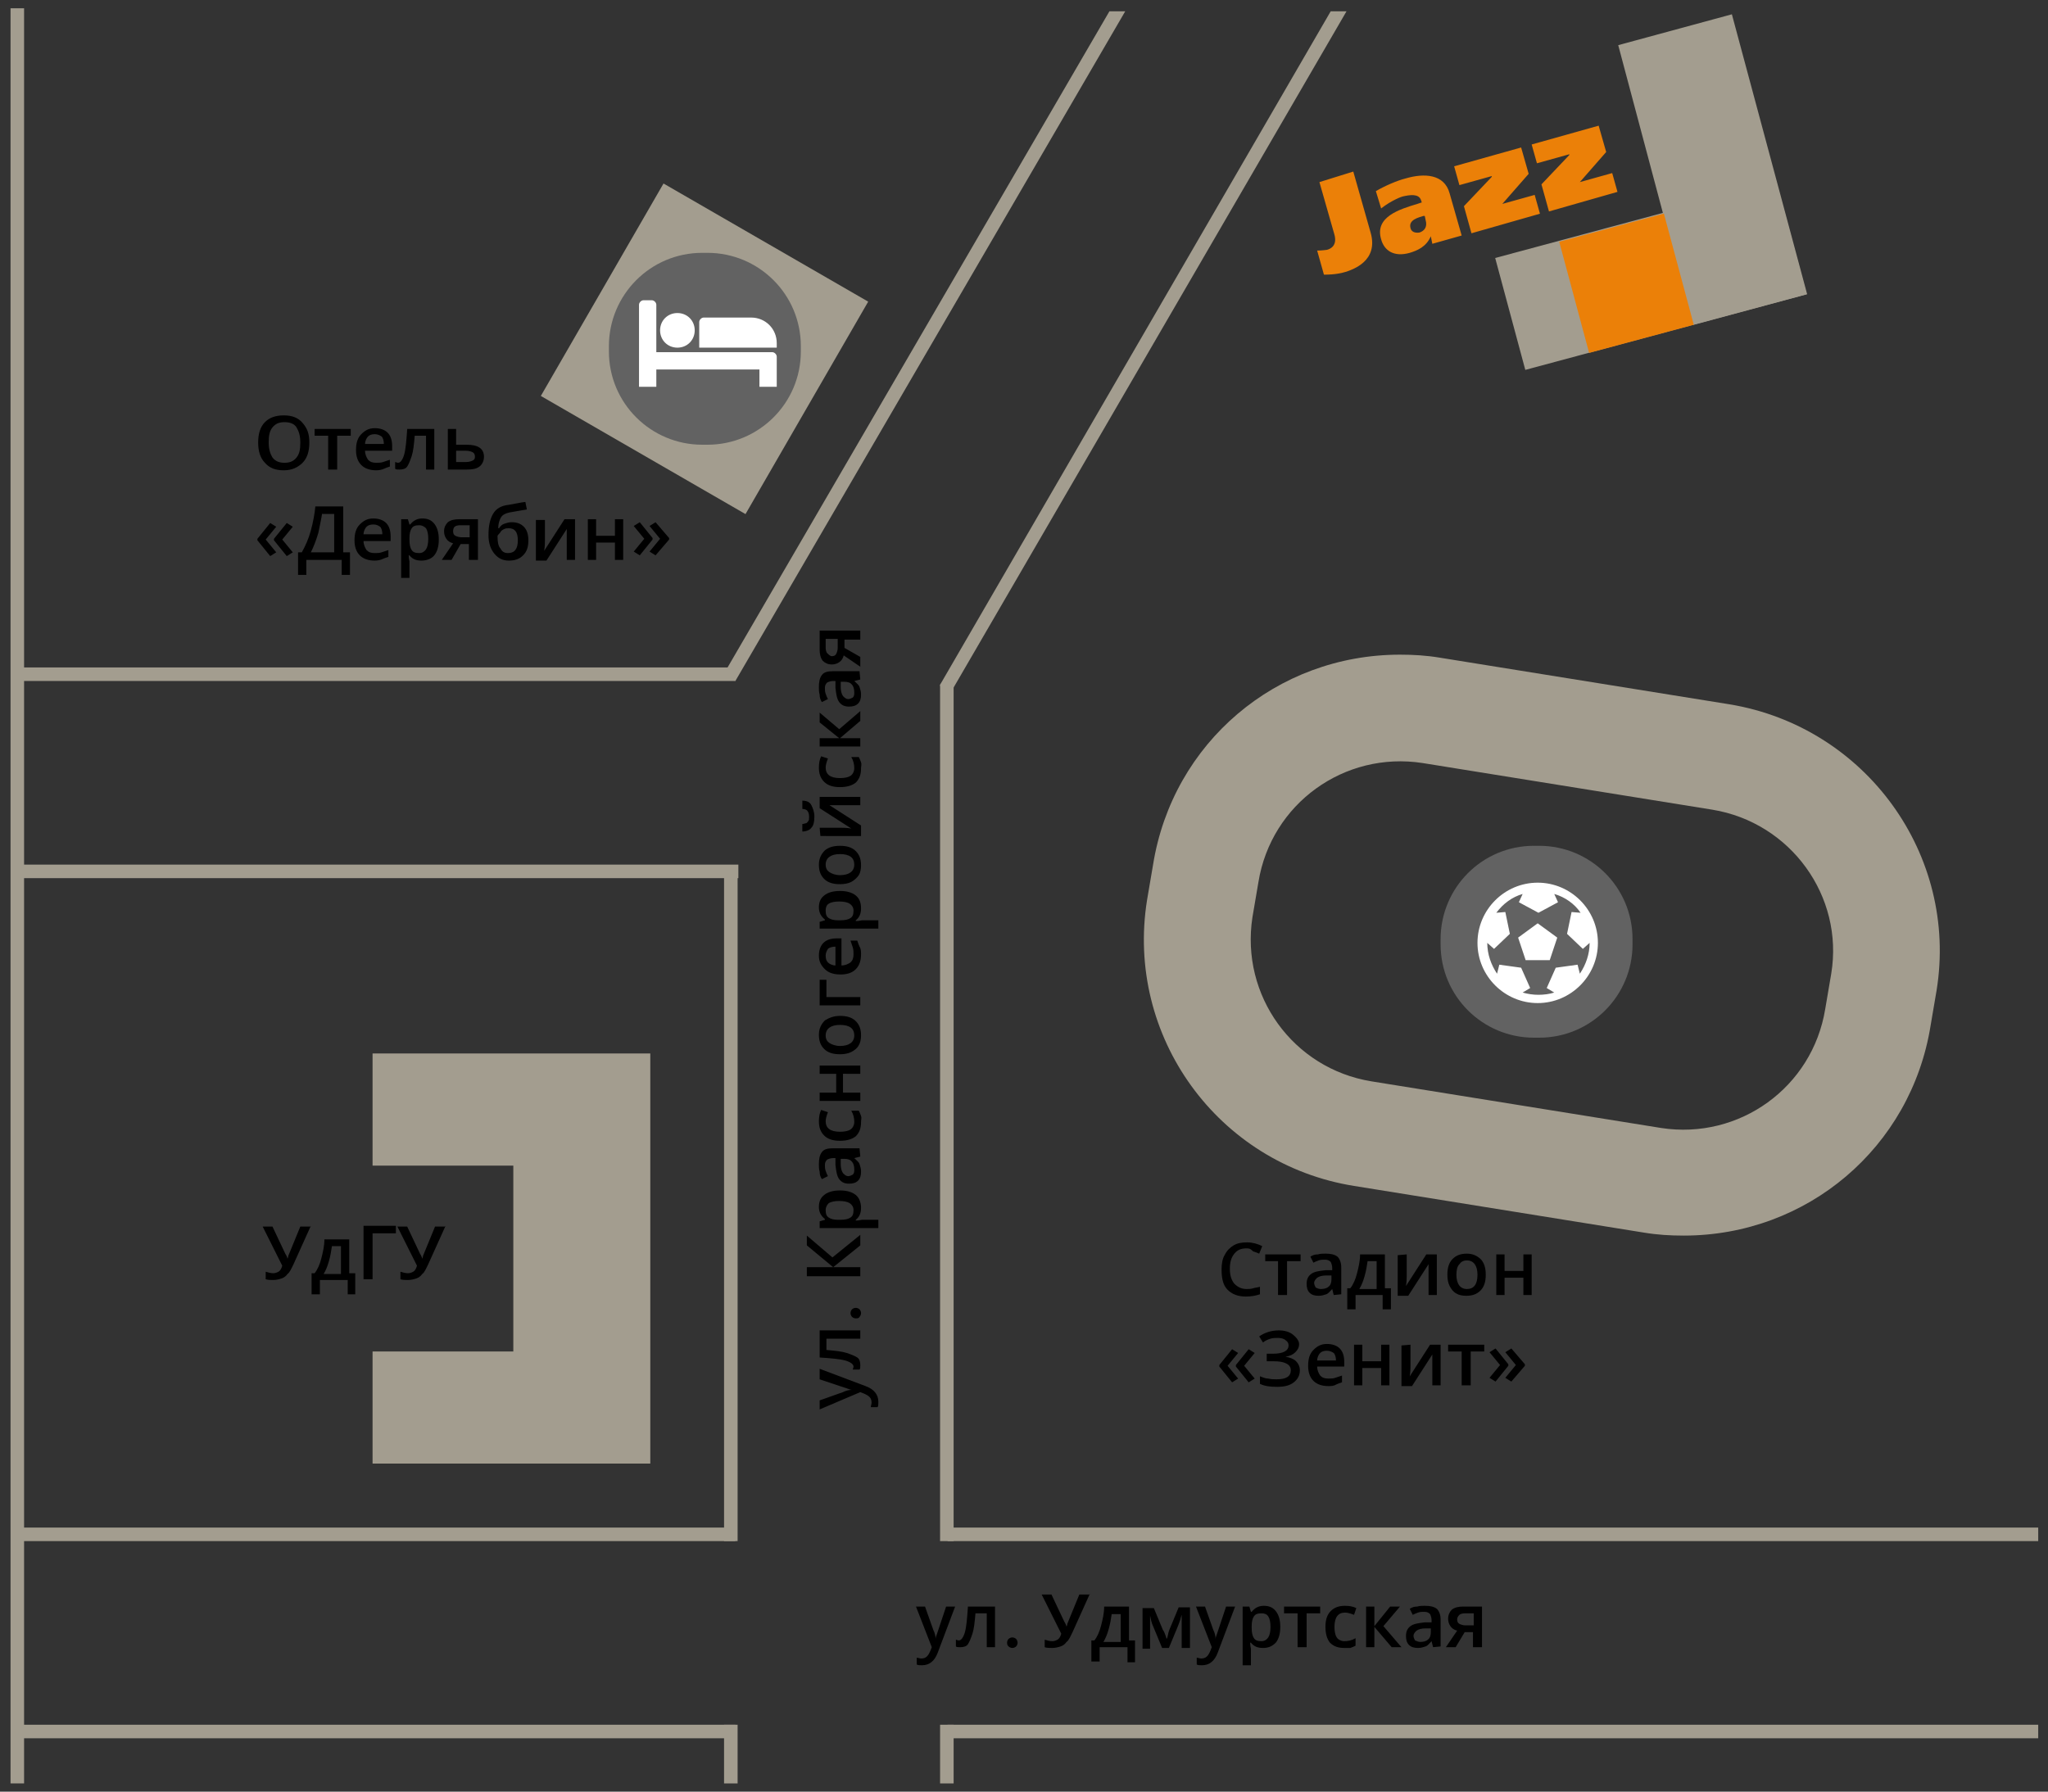 <svg version="1.1" id="Слой_1" xmlns="http://www.w3.org/2000/svg" x="0" y="0" viewBox="0 0 272.1 238.1" xml:space="preserve"><rect x="0" y="0" width="272.1" height="238.1" fill="#333333" stroke="none"/><style>.st0{fill:#a39d8f}.st1{fill:#626262}.st2{fill:#fff}.st3{fill:#eb8008}</style><path class="st0" d="M97.6 88.7H1.5v1.8h96.2zM1.5 114.9h96.6v1.8H1.5zM125.9 203h144.9v1.8H125.9zm0 26.2h144.9v1.8H125.9zM1.5 203h96.2v1.8H1.5zm0 26.2h96.2v1.8H1.5zM86.4 140H49.5v14.9h18.7v24.7H49.5v14.9h36.9z"/><path d="M121.7 213.5h1.2l1.1 3.1c.2.4.3.8.3 1.2 0-.2.1-.4.2-.7l1.2-3.6h1.2l-2.3 6.1c-.4 1.1-1.1 1.7-2.1 1.7-.3 0-.5 0-.7-.1v-.9c.2 0 .4.1.6.1.6 0 .9-.3 1.2-1l.2-.5-2.1-5.4zm10.6 5.4h-1.2v-4.5h-1.5c-.1 1.2-.2 2.1-.4 2.7s-.4 1.1-.6 1.4-.6.4-1 .4c-.3 0-.5 0-.6-.1v-.9c.1 0 .2.1.4.1.3 0 .6-.4.8-1.1.2-.7.3-1.9.4-3.4h3.6v5.4h.1zm1.5-.6c0-.2.1-.4.2-.5s.3-.2.5-.2.4.1.5.2.2.3.2.5-.1.4-.2.5-.3.2-.5.2-.4-.1-.5-.2-.2-.2-.2-.5zm11-6.5l-2.3 5.1c-.3.6-.5 1.1-.8 1.3-.2.3-.5.5-.8.6s-.7.2-1.1.2-.7 0-1-.1v-1c.3.1.7.2 1 .2s.5-.1.7-.2.4-.4.5-.8l-2.6-5.2h1.3l1.7 3.6c.2.3.3.6.3.7 0-.1.1-.2.1-.4l1.6-3.9h1.4v-.1zm6.1 9.1h-1.1v-2h-3.7v1.9H145V218h.4c.4-.5.7-1.2.9-2 .2-.8.4-1.6.4-2.5h3.3v4.5h.8v2.9h.1zm-2-2.8v-3.6h-1.2c-.1.7-.2 1.3-.4 2s-.4 1.2-.7 1.7h2.3v-.1zm6.1-.3l.1-.2c.1-.5.2-.9.3-1.1l1.2-2.9h1.5v5.4H157v-4.4l-.1.3c-.1.5-.3.9-.4 1.2l-1.2 2.9h-.9l-1.2-2.9c-.2-.4-.3-.9-.4-1.4v4.4h-1v-5.4h1.5l1.2 2.9c.1.1.3.5.5 1.2zm3.9-4.3h1.2l1.1 3.1c.2.4.3.8.3 1.2 0-.2.1-.4.2-.7l1.2-3.6h1.2l-2.3 6.1c-.4 1.1-1.1 1.7-2.1 1.7-.3 0-.5 0-.7-.1v-.9c.2 0 .4.1.6.1.6 0 .9-.3 1.2-1l.2-.5-2.1-5.4zm8.9 5.5c-.7 0-1.2-.2-1.6-.7h-.1c0 .5.1.7.1.8v2.2h-1.1v-7.8h.9c0 .1.1.3.2.7h.1c.4-.5.9-.8 1.6-.8s1.2.2 1.6.7.6 1.2.6 2.1-.2 1.6-.6 2.1c-.5.5-1 .7-1.7.7zm-.2-4.6c-.5 0-.8.1-1 .4s-.3.7-.3 1.3v.2c0 .7.1 1.1.3 1.4.2.3.5.4 1 .4.4 0 .7-.2.9-.5s.3-.8.3-1.4-.1-1.1-.3-1.4-.5-.4-.9-.4zm7.8-.9v.9h-1.8v4.5h-1.2v-4.5h-1.8v-.9h4.8zm3.2 5.5c-.8 0-1.4-.2-1.9-.7-.4-.5-.6-1.2-.6-2.1s.2-1.6.7-2.1 1.1-.7 1.9-.7c.6 0 1.1.1 1.5.3l-.3.9c-.5-.2-.9-.3-1.2-.3-.9 0-1.4.6-1.4 1.9 0 .6.1 1.1.3 1.4.2.3.6.5 1 .5.5 0 1-.1 1.5-.4v1c-.2.1-.4.2-.7.3h-.8zm6.1-5.5h1.3l-2.2 2.6 2.4 2.8h-1.3l-2.3-2.7v2.7h-1.1v-5.4h1.1v2.6l2.1-2.6zm5.7 5.4l-.2-.8c-.3.3-.5.6-.8.7s-.6.2-1 .2c-.5 0-.9-.1-1.2-.4s-.4-.7-.4-1.2c0-.6.2-1 .6-1.3s1-.4 1.9-.5h.9v-.3c0-.3-.1-.6-.2-.8-.2-.2-.4-.3-.8-.3-.3 0-.5 0-.8.1s-.5.2-.7.3l-.4-.8c.3-.2.6-.3 1-.3.3-.1.7-.1 1-.1.7 0 1.2.1 1.6.4.3.3.5.8.5 1.4v3.6l-1 .1zm-1.7-.7c.4 0 .8-.1 1-.3.3-.2.4-.6.4-1v-.5h-.7c-.5 0-.9.1-1.2.3-.2.2-.4.4-.4.7 0 .2.1.4.2.6.2.1.5.2.7.2zm4.7.7h-1.3l1.5-2.2c-.4-.1-.7-.3-.9-.6-.2-.3-.3-.6-.3-1 0-.5.2-.9.5-1.2.4-.3.9-.4 1.5-.4h2.5v5.4h-1.2v-2h-1.1l-1.2 2zm.2-3.7c0 .3.1.5.3.6.2.1.5.2.8.2h1.1v-1.6h-1.2c-.3 0-.6.1-.7.2s-.3.3-.3.6zM41.1 58.8c0 1.2-.3 2.1-.9 2.7s-1.4 1-2.5 1-1.9-.3-2.5-1c-.6-.6-.9-1.5-.9-2.7s.3-2.1.9-2.7 1.4-.9 2.5-.9 1.9.3 2.5 1 .9 1.4.9 2.6zm-5.4 0c0 .9.2 1.5.5 2 .4.5.9.7 1.6.7s1.2-.2 1.6-.7.5-1.1.5-2-.2-1.5-.5-2-.9-.7-1.6-.7-1.2.2-1.6.7-.5 1.1-.5 2zM46.6 57v.9h-1.8v4.5h-1.2v-4.5h-1.8V57h4.8zm3.4 5.5c-.8 0-1.5-.2-2-.7s-.7-1.2-.7-2c0-.9.2-1.6.7-2.1s1-.8 1.8-.8c.7 0 1.3.2 1.7.6s.6 1 .6 1.8v.6h-3.6c0 .5.2.9.4 1.2.3.3.6.4 1.1.4.3 0 .6 0 .9-.1l.9-.3v.9c-.3.1-.6.2-.8.3s-.6.2-1 .2zm-.2-4.8c-.4 0-.7.1-.9.3s-.4.6-.4 1H51c0-.4-.1-.8-.3-1-.3-.2-.6-.3-.9-.3zm8 4.7h-1.2v-4.5h-1.5c-.1 1.2-.2 2.1-.4 2.7s-.4 1.1-.6 1.4-.6.4-1 .4c-.3 0-.5 0-.6-.1v-.9c.1 0 .2.1.4.1.3 0 .6-.4.8-1.1.2-.7.3-1.9.4-3.4h3.6v5.4h.1zm2.8-3.3H62c1.5 0 2.3.5 2.3 1.6 0 .5-.2 1-.6 1.3-.4.3-.9.4-1.7.4h-2.5V57h1.1v2.1zm2.5 1.6c0-.3-.1-.5-.3-.6s-.5-.2-.9-.2h-1.3v1.5h1.3c.4 0 .7-.1.9-.2s.3-.2.3-.5zM34.2 71.6l1.7-2.1.8.5-1.4 1.7 1.4 1.7-.8.5-1.7-2.1v-.2zm2.2 0l1.7-2.1.8.5-1.4 1.7 1.4 1.7-.8.5-1.7-2.1v-.2zm3.1 1.8h.6c.5-.9.9-1.8 1.2-2.9s.5-2.2.6-3.2h3.7v6.1h.9v3h-1.1v-2h-4.7v2h-1.1v-3h-.1zm3.3-5.2c-.1.7-.3 1.6-.5 2.6-.3 1-.6 1.8-1 2.6h3.1v-5.1h-1.6v-.1zm7 6.3c-.8 0-1.5-.2-2-.7s-.7-1.2-.7-2c0-.9.2-1.6.7-2.1s1-.8 1.8-.8c.7 0 1.3.2 1.7.6s.6 1 .6 1.8v.6h-3.6c0 .5.2.9.4 1.2.3.3.6.4 1.1.4.3 0 .6 0 .9-.1l.9-.3v.9c-.3.1-.6.2-.8.3s-.6.2-1 .2zm-.2-4.8c-.4 0-.7.1-.9.3s-.4.6-.4 1h2.5c0-.4-.1-.8-.3-1-.3-.2-.5-.3-.9-.3zm6.4 4.8c-.7 0-1.2-.2-1.6-.7h-.1c0 .5.1.7.1.8v2.2h-1.1V69h.9c0 .1.1.3.2.7h.1c.4-.5.9-.8 1.6-.8s1.2.2 1.6.7.6 1.2.6 2.1-.2 1.6-.6 2.1-1.1.7-1.7.7zm-.3-4.7c-.5 0-.8.1-1 .4s-.3.7-.3 1.3v.2c0 .7.1 1.1.3 1.4.2.3.5.4 1 .4.4 0 .7-.2.9-.5s.3-.8.3-1.4c0-.6-.1-1.1-.3-1.4-.2-.2-.5-.4-.9-.4zm4.3 4.6h-1.3l1.5-2.2c-.4-.1-.7-.3-.9-.6-.2-.3-.3-.6-.3-1 0-.5.2-.9.5-1.2.4-.3.9-.4 1.5-.4h2.5v5.4h-1.2v-2.1h-1.1L60 74.4zm.2-3.8c0 .3.1.5.3.6.2.1.5.2.8.2h1.1v-1.6h-1.3c-.3 0-.6.1-.7.2s-.2.3-.2.6zm4.7.5c0-1.2.2-2.1.6-2.8s1.1-1.1 2-1.2c.7-.1 1.5-.3 2.3-.4l.2 1c-1.1.2-1.8.3-2.3.4-.5.1-.9.3-1.1.6s-.4.8-.4 1.5h.1c.2-.3.4-.5.7-.6.3-.1.6-.2 1-.2.7 0 1.2.2 1.6.6s.6 1 .6 1.8c0 .9-.2 1.5-.7 2s-1.1.7-1.9.7-1.4-.3-1.9-.9-.8-1.4-.8-2.5zm2.6 2.4c.9 0 1.3-.6 1.3-1.7s-.4-1.6-1.2-1.6c-.2 0-.4 0-.6.1s-.4.2-.5.4-.3.3-.4.5c0 .8.1 1.4.4 1.7.2.4.5.6 1 .6zm4.9-4.5v2.8c0 .3 0 .8-.1 1.4L75 69h1.4v5.4h-1.1v-4.1l-2.7 4.2h-1.4v-5.4h1.2V69zm6.8 0v2.2h2.5V69h1.1v5.4h-1.1v-2.3h-2.5v2.3h-1.1V69h1.1zm7.5 2.7L85 73.8l-.8-.5 1.4-1.7-1.4-1.7.8-.5 1.7 2.1v.2zm2.2 0l-1.8 2.1-.8-.5 1.4-1.7-1.4-1.7.8-.5 1.8 2.1v.2zm-47.6 91.2L39 168c-.3.6-.5 1.1-.8 1.3-.2.3-.5.5-.8.6s-.7.2-1.1.2-.7 0-1-.1v-1c.3.1.7.2 1 .2s.5-.1.7-.2.4-.4.5-.8l-2.6-5.2h1.3l1.7 3.6c.2.3.3.6.3.7 0-.1.1-.2.1-.4l1.6-3.9h1.4v-.1zm6 9.1h-1.1v-1.9h-3.7v1.9h-1.1v-2.8h.4c.4-.5.7-1.2.9-2 .2-.8.4-1.6.4-2.5h3.3v4.5h.8v2.8h.1zm-2-2.8v-3.6h-1.2c-.1.7-.2 1.3-.4 2s-.4 1.2-.7 1.7h2.3v-.1zm7.3-6.3v1h-3.1v6.1h-1.2v-7.1h4.3zm6.6 0l-2.3 5.1c-.3.6-.5 1.1-.8 1.3-.2.3-.5.5-.8.6s-.7.2-1.1.2-.7 0-1-.1v-1c.3.1.7.2 1 .2s.5-.1.7-.2.4-.4.5-.8l-2.6-5.2h1.3l1.7 3.6c.2.3.3.6.3.7 0-.1.1-.2.1-.4l1.6-3.9h1.4v-.1zm49.7 24.4v-1.2l3.1-1.1c.4-.2.8-.3 1.2-.3-.2 0-.4-.1-.7-.2l-3.6-1.2v-1.4l6.1 2.3c1.1.4 1.7 1.1 1.7 2.1 0 .3 0 .5-.1.7h-.9c0-.2.1-.4.1-.6 0-.6-.3-.9-1-1.2l-.5-.2-5.4 2.3zm5.4-10.6v1.2h-4.5v1.5c1.2.1 2.1.2 2.7.4s1.1.4 1.4.6.4.6.4 1c0 .3 0 .5-.1.6h-.9c0-.1.1-.2.1-.4 0-.3-.4-.6-1.1-.8-.7-.2-1.9-.3-3.4-.4v-3.6h5.4v-.1zm-.6-1.5c-.2 0-.4-.1-.5-.2s-.2-.3-.2-.5.1-.4.2-.5.3-.2.5-.2.4.1.5.2.2.3.2.5-.1.4-.2.5c-.1.2-.3.2-.5.2zm.6-11.1v1.4l-3.6 2.9h3.6v1.2h-7.1v-1.2h3.5l-3.5-2.9v-1.3l3.4 2.9 3.7-3zm.1-3.6c0 .7-.2 1.2-.7 1.6v.1c.5 0 .7-.1.8-.1h2.2v1.1h-7.8v-.9c.1 0 .3-.1.7-.2v-.1c-.5-.4-.8-.9-.8-1.6s.2-1.2.7-1.6 1.2-.6 2.1-.6 1.6.2 2.1.6.7 1.1.7 1.7zm-4.7.3c0 .5.1.8.4 1s.7.3 1.3.3h.2c.7 0 1.1-.1 1.4-.3.3-.2.4-.5.4-1 0-.4-.2-.7-.5-.9s-.8-.3-1.4-.3-1.1.1-1.4.3c-.2.2-.4.5-.4.9zm4.6-7.1l-.8.2c.3.3.6.5.7.8s.2.6.2 1c0 .5-.1.9-.4 1.2s-.7.4-1.2.4c-.6 0-1-.2-1.3-.6s-.4-1-.5-1.9v-.9h-.3c-.3 0-.6.1-.8.2-.2.2-.3.4-.3.7 0 .3 0 .5.1.8s.2.5.3.7l-.8.4c-.2-.3-.3-.6-.3-1-.1-.3-.1-.7-.1-1 0-.7.1-1.2.4-1.6s.8-.5 1.4-.5h3.6l.1 1.1zm-.8 1.7c0-.4-.1-.8-.3-1-.2-.3-.6-.4-1-.4h-.5v.7c0 .5.1.9.3 1.2.2.2.4.4.7.4.2 0 .4-.1.6-.2.2-.2.2-.4.2-.7zm.9-6.3c0 .8-.2 1.4-.7 1.9-.5.4-1.2.6-2.1.6s-1.6-.2-2.1-.7-.7-1.1-.7-1.9c0-.6.1-1.1.3-1.5l.9.3c-.2.5-.3.9-.3 1.2 0 .9.6 1.4 1.9 1.4.6 0 1.1-.1 1.4-.3.3-.2.5-.6.5-1 0-.5-.1-1-.4-1.5h1c.1.2.2.4.3.7s0 .4 0 .8zm-5.5-3.9h2.2v-2.5h-2.2v-1.1h5.4v1.1H112v2.5h2.3v1.1h-5.4v-1.1zm2.7-10.2c.9 0 1.6.2 2.1.7s.7 1.1.7 1.9c0 .5-.1 1-.3 1.3-.2.4-.6.7-1 .9-.4.2-.9.3-1.5.3-.9 0-1.6-.2-2.1-.7s-.7-1.1-.7-1.9.3-1.4.8-1.9c.5-.3 1.1-.6 2-.6zm0 4c1.2 0 1.9-.5 1.9-1.4s-.6-1.4-1.9-1.4c-1.2 0-1.9.5-1.9 1.4 0 .5.2.8.5 1s.8.4 1.4.4zm-2.7-8.8h.9v2.3h4.5v1.1h-5.4v-3.4zm5.5-3.4c0 .8-.2 1.5-.7 2s-1.2.7-2 .7c-.9 0-1.6-.2-2.1-.7s-.8-1-.8-1.8c0-.7.2-1.3.6-1.7.4-.4 1-.6 1.8-.6h.6v3.6c.5 0 .9-.2 1.2-.4.3-.3.4-.6.4-1.1 0-.3 0-.6-.1-.9l-.3-.9h.9c.1.3.2.6.3.8.2.3.2.7.2 1zm-4.7.2c0 .4.1.7.3.9.2.2.6.4 1 .4v-2.5c-.4 0-.8.1-1 .3-.2.3-.3.6-.3.9zm4.7-6.3c0 .7-.2 1.2-.7 1.6v.1c.5 0 .7-.1.8-.1h2.2v1.1h-7.8v-.9c.1 0 .3-.1.7-.2v-.1c-.5-.4-.8-.9-.8-1.6s.2-1.2.7-1.6 1.2-.6 2.1-.6 1.6.2 2.1.6.7 1 .7 1.7zm-4.7.3c0 .5.1.8.4 1s.7.3 1.3.3h.2c.7 0 1.1-.1 1.4-.3.3-.2.4-.5.4-1 0-.4-.2-.7-.5-.9s-.8-.3-1.4-.3-1.1.1-1.4.3c-.2.1-.4.4-.4.9zm1.9-8.6c.9 0 1.6.2 2.1.7s.7 1.1.7 1.9c0 .5-.1 1-.3 1.3s-.6.7-1 .9-.9.3-1.5.3c-.9 0-1.6-.2-2.1-.7s-.7-1.1-.7-1.9.3-1.4.8-1.9c.5-.4 1.1-.6 2-.6zm0 3.9c1.2 0 1.9-.5 1.9-1.4s-.6-1.4-1.9-1.4c-1.2 0-1.9.5-1.9 1.4 0 .5.2.8.5 1s.8.4 1.4.4zm-3.4-7.8c0 .7-.1 1.2-.4 1.5-.2.3-.7.5-1.2.5v-1c.2 0 .4-.1.5-.1s.2-.2.3-.3c.1-.1.1-.3.1-.6s-.1-.6-.2-.7c-.1-.2-.4-.3-.7-.3v-1.1c.6 0 1 .2 1.2.6s.4.9.4 1.5zm.7 1.5h2.8c.3 0 .8 0 1.4.1l-4.2-2.7v-1.5h5.4v1.1h-4.1l4.2 2.7v1.4H109l-.1-1.1zm5.5-7.9c0 .8-.2 1.4-.7 1.9-.5.4-1.2.6-2.1.6s-1.6-.2-2.1-.7-.7-1.1-.7-1.9c0-.6.1-1.1.3-1.5l.9.3c-.2.5-.3.9-.3 1.2 0 .9.6 1.4 1.9 1.4.6 0 1.1-.1 1.4-.3.3-.2.5-.6.5-1 0-.5-.1-1-.4-1.5h1c.1.2.2.4.3.7s0 .5 0 .8zm-5.5-6.1v-1.3l2.6 2.2 2.8-2.4v1.3l-2.7 2.3h2.7v1.1h-5.4v-1.1h2.6l-2.6-2.1zm5.4-5.7l-.8.2c.3.3.6.5.7.8s.2.6.2 1c0 .5-.1.9-.4 1.2s-.7.4-1.2.4c-.6 0-1-.2-1.3-.6s-.4-1-.5-1.9v-.9h-.3c-.3 0-.6.1-.8.2-.2.2-.3.4-.3.7 0 .3 0 .5.1.8s.2.5.3.7l-.8.4c-.2-.3-.3-.6-.3-1-.1-.3-.1-.7-.1-1 0-.7.1-1.2.4-1.6s.8-.5 1.4-.5h3.6l.1 1.1zm-.8 1.7c0-.4-.1-.8-.3-1-.2-.3-.6-.4-1-.4h-.5v.7c0 .5.1.9.3 1.2.2.2.4.4.7.4.2 0 .4-.1.6-.2.2-.2.2-.4.2-.7zm.8-4.7v1.3l-2.2-1.5c-.1.4-.3.7-.6.9-.3.2-.6.3-1 .3-.5 0-.9-.2-1.2-.5-.3-.4-.4-.9-.4-1.5v-2.5h5.4V85h-2.1v1.1l2.1 1.2zm-3.8-.1c.3 0 .5-.1.6-.3.1-.2.2-.5.2-.8v-1.2h-1.6v1.2c0 .3.1.6.2.7s.4.4.6.4z"/><path class="st0" d="M96.2 229.2H98v7.8h-1.8zm1.8-24.4v-89.4l-1.8-.1v89.5zm28.7 0V89.1l-1.8 1.9v113.8zm-1.8 24.4h1.8v7.8h-1.8zM147.4 1.5l-51.2 88 1.5 1 51.8-89z"/><path class="st0" d="M176.8 1.5L124.9 91l.5 2.6 53.5-92.1zm53 92.1l-38.5-6.2c-1.8-.3-3.5-.4-5.3-.4-16.4 0-30.2 11.7-32.8 27.9l-.8 4.7c-2.9 18.1 9.4 35.1 27.5 38l38.5 6.2c1.8.3 3.5.4 5.3.4 16.4 0 30.2-11.7 32.8-27.9l.8-4.7c2.9-18-9.4-35-27.5-38zm13.5 35.8l-.8 4.7c-1.7 10.4-11.4 17.4-21.8 15.8l-38.5-6.2c-10.4-1.7-17.4-11.4-15.8-21.8l.8-4.7c1.7-10.4 11.4-17.4 21.8-15.8l38.5 6.2c10.4 1.7 17.5 11.5 15.8 21.8zM230.1 1.9l10 37.2-15.2 4.1L215 6z"/><path transform="rotate(-15.058 219.318 36.74)" class="st0" d="M200 29h38.7v15.4H200z"/><path transform="rotate(-60 93.56 46.374)" class="st0" d="M77.3 30.7h32.6v31.4H77.3z"/><path class="st1" d="M94 59.1h-.7c-6.8 0-12.4-5.5-12.4-12.4V46c0-6.8 5.5-12.4 12.4-12.4h.7c6.8 0 12.4 5.5 12.4 12.4v.7c0 6.9-5.6 12.4-12.4 12.4z"/><path class="st2" d="M102.6 46.8c.3 0 .6.3.6.6v4h-2.3v-2.3H87.2v2.3h-2.3V40.5c0-.3.3-.6.6-.6h1.1c.3 0 .6.3.6.6v6.3h15.4zM90 41.6c-1.3 0-2.3 1-2.3 2.3s1 2.3 2.3 2.3 2.3-1 2.3-2.3-1-2.3-2.3-2.3zm13.2 4c0-1.9-1.5-3.4-3.4-3.4h-6.3c-.3 0-.6.3-.6.6v3.4h10.3v-.6z"/><path class="st1" d="M204.5 137.9h-.7c-6.8 0-12.4-5.5-12.4-12.4v-.7c0-6.8 5.5-12.4 12.4-12.4h.7c6.8 0 12.4 5.5 12.4 12.4v.7c0 6.8-5.5 12.4-12.4 12.4z"/><path class="st2" d="M212.3 125.3c0 4.4-3.6 8-8 8s-8-3.6-8-8 3.6-8 8-8 8 3.6 8 8zm-1.1 0l-.9.8-2.1-2 .6-2.9 1.2.1c-.8-1.2-2.1-2.1-3.5-2.5l.5 1.1-2.6 1.4-2.6-1.4.5-1.1c-1.4.4-2.6 1.3-3.5 2.5l1.2-.1.6 2.9-2.1 2-.9-.8c0 1.5.5 2.9 1.3 4.1l.3-1.2 2.9.4 1.2 2.7-1 .6c.7.2 1.4.3 2.1.3s1.5-.1 2.1-.3l-1-.6 1.2-2.7 2.9-.4.3 1.2c.8-1.2 1.3-2.6 1.3-4.1zm-6.9-2.6l2.6 1.9-1 3h-3.2l-1-3 2.6-1.9z"/><path d="M165.6 165.9c-.7 0-1.2.2-1.6.7s-.6 1.1-.6 2 .2 1.5.6 2c.4.4.9.7 1.6.7.3 0 .6 0 .9-.1s.6-.1.9-.2v1c-.6.2-1.2.3-1.9.3-1 0-1.8-.3-2.4-.9s-.8-1.5-.8-2.7c0-.7.1-1.4.4-1.9.3-.6.7-1 1.2-1.3s1.1-.4 1.8-.4 1.4.2 2 .5l-.4 1c-.2-.1-.5-.2-.8-.3-.4-.4-.6-.4-.9-.4zm7.2.8v.9H171v4.5h-1.2v-4.5h-1.7v-.9h4.7zm4.4 5.4l-.2-.8c-.3.3-.5.6-.8.7s-.6.2-1 .2c-.5 0-.9-.1-1.2-.4s-.4-.7-.4-1.2c0-.6.2-1 .6-1.3s1-.4 1.9-.5h.9v-.3c0-.3-.1-.6-.2-.8-.2-.2-.4-.3-.8-.3-.3 0-.5 0-.8.1s-.5.2-.7.3l-.4-.8c.3-.2.6-.3 1-.3.3-.1.7-.1 1-.1.7 0 1.2.1 1.6.4.3.3.5.8.5 1.4v3.6l-1 .1zm-1.7-.8c.4 0 .8-.1 1-.3.3-.2.4-.6.4-1v-.5h-.7c-.5 0-.9.1-1.2.3-.2.2-.4.4-.4.7 0 .2.1.4.2.6.2.1.4.2.7.2zm9.3 2.7h-1.1v-1.9h-3.6v1.9H179v-2.8h.4c.4-.5.7-1.2.9-2 .2-.8.4-1.6.4-2.5h3.3v4.5h.8v2.8zm-1.9-2.8v-3.6h-1.2c-.1.7-.2 1.3-.4 2s-.4 1.2-.7 1.7h2.3v-.1zm4-4.5v2.8c0 .3 0 .8-.1 1.4l2.7-4.2h1.4v5.4h-1.1V168l-2.7 4.2h-1.4v-5.4l1.2-.1zm10.5 2.7c0 .9-.2 1.6-.7 2.1s-1.1.7-1.9.7c-.5 0-1-.1-1.3-.3-.4-.2-.7-.6-.9-1-.2-.4-.3-.9-.3-1.5 0-.9.2-1.6.7-2.1s1.1-.7 1.9-.7 1.4.3 1.9.8c.4.5.6 1.1.6 2zm-3.9 0c0 1.2.5 1.9 1.4 1.9s1.4-.6 1.4-1.9c0-1.2-.5-1.9-1.4-1.9-.5 0-.8.2-1 .5-.3.3-.4.8-.4 1.4zm6.4-2.7v2.2h2.5v-2.2h1.1v5.4h-1.1v-2.3h-2.5v2.3h-1.1v-5.4h1.1zM162 181.4l1.7-2.1.8.5-1.4 1.7 1.4 1.7-.8.5-1.7-2.1v-.2zm2.2 0l1.7-2.1.8.5-1.4 1.7 1.4 1.7-.8.5-1.7-2.1v-.2zm8.4-2.8c0 .5-.2.8-.5 1.1s-.7.5-1.3.6c.6.1 1.1.3 1.4.6.3.3.5.7.5 1.2 0 .7-.3 1.2-.8 1.6s-1.2.6-2.2.6-1.7-.1-2.3-.4v-1c.3.1.7.3 1.1.3.4.1.8.1 1.1.1 1.3 0 1.9-.4 1.9-1.2 0-.4-.2-.7-.6-.9s-.9-.3-1.7-.3h-.9v-1h.8c1.4 0 2.1-.4 2.1-1.1 0-.3-.1-.5-.4-.7-.2-.2-.6-.3-1-.3-.3 0-.7 0-1 .1s-.6.2-1 .5l-.5-.8c.7-.5 1.6-.8 2.6-.8.8 0 1.4.2 1.8.5s.9.8.9 1.3zm3.9 5.6c-.8 0-1.5-.2-2-.7s-.7-1.2-.7-2c0-.9.2-1.6.7-2.1s1-.8 1.8-.8c.7 0 1.3.2 1.7.6.4.4.6 1 .6 1.8v.6H175c0 .5.2.9.4 1.2.3.3.6.4 1.1.4.3 0 .6 0 .9-.1l.9-.3v.9c-.3.1-.6.2-.8.3-.3.2-.7.2-1 .2zm-.2-4.7c-.4 0-.7.1-.9.3s-.4.6-.4 1h2.5c0-.4-.1-.8-.3-1-.3-.2-.6-.3-.9-.3zm4.7-.8v2.2h2.5v-2.2h1.1v5.4h-1.1v-2.3H181v2.3h-1.1v-5.4h1.1zm6.4 0v2.8c0 .3 0 .8-.1 1.4l2.7-4.2h1.4v5.4h-1.1V180l-2.7 4.2h-1.4v-5.4l1.2-.1zm9.8 0v.9h-1.8v4.5h-1.2v-4.5h-1.8v-.9h4.8zm3.2 2.8l-1.7 2.1-.8-.5 1.4-1.7-1.4-1.7.8-.5 1.7 2.1v.2zm2.2 0l-1.8 2.1-.8-.5 1.4-1.7-1.4-1.7.8-.5 1.8 2.1v.2z"/><path class="st0" d="M1.4 1.1h1.8V237H1.4z"/><path class="st3" d="M179.8 22.8l2.3 8.1c1.1 3.8-2.4 4.9-3.2 5.2-.7.2-1.5.4-3 .4l-.9-3.2c.7 0 1.2-.1 1.3-.1.4-.1 1.4-.5 1-2l-2-7 4.5-1.4zm10.3 8.6c-.6 1.4-1.8 1.9-2.8 2.2-2.1.6-3.4-.3-3.8-1.8-.9-3 2.5-4 4.8-4.7l.6-.2-.1-.3c-.3-.9-1.5-.7-2.4-.5-.1 0-1.5.5-2.9 1.6l-.7-2.3c1.2-.7 2.8-1.4 4-1.7 2.4-.7 5.1-.6 5.8 2l1.6 5.6-3.9 1.1-.2-1zm-1-2.7c-.6.2-2 .5-1.7 1.6.1.5.6.7 1.2.6.6-.2 1.1-.7.8-1.7l-.1-.5h-.2zm10.5-1.6l4.3-1.2.7 2.5-9.1 2.6-1-3.6 3.7-3.9v-.1l-4.3 1.2-.7-2.5 8.9-2.5 1 3.5-3.5 4zm10.3-2.9l4.3-1.2.7 2.5-9.1 2.6-1-3.6 3.7-3.9v-.1l-4.3 1.2-.7-2.5 8.9-2.5 1 3.5-3.5 4z"/><path transform="rotate(-15.05 216.076 37.647)" class="st3" d="M208.9 30h14.4v15.3h-14.4z"/></svg>
